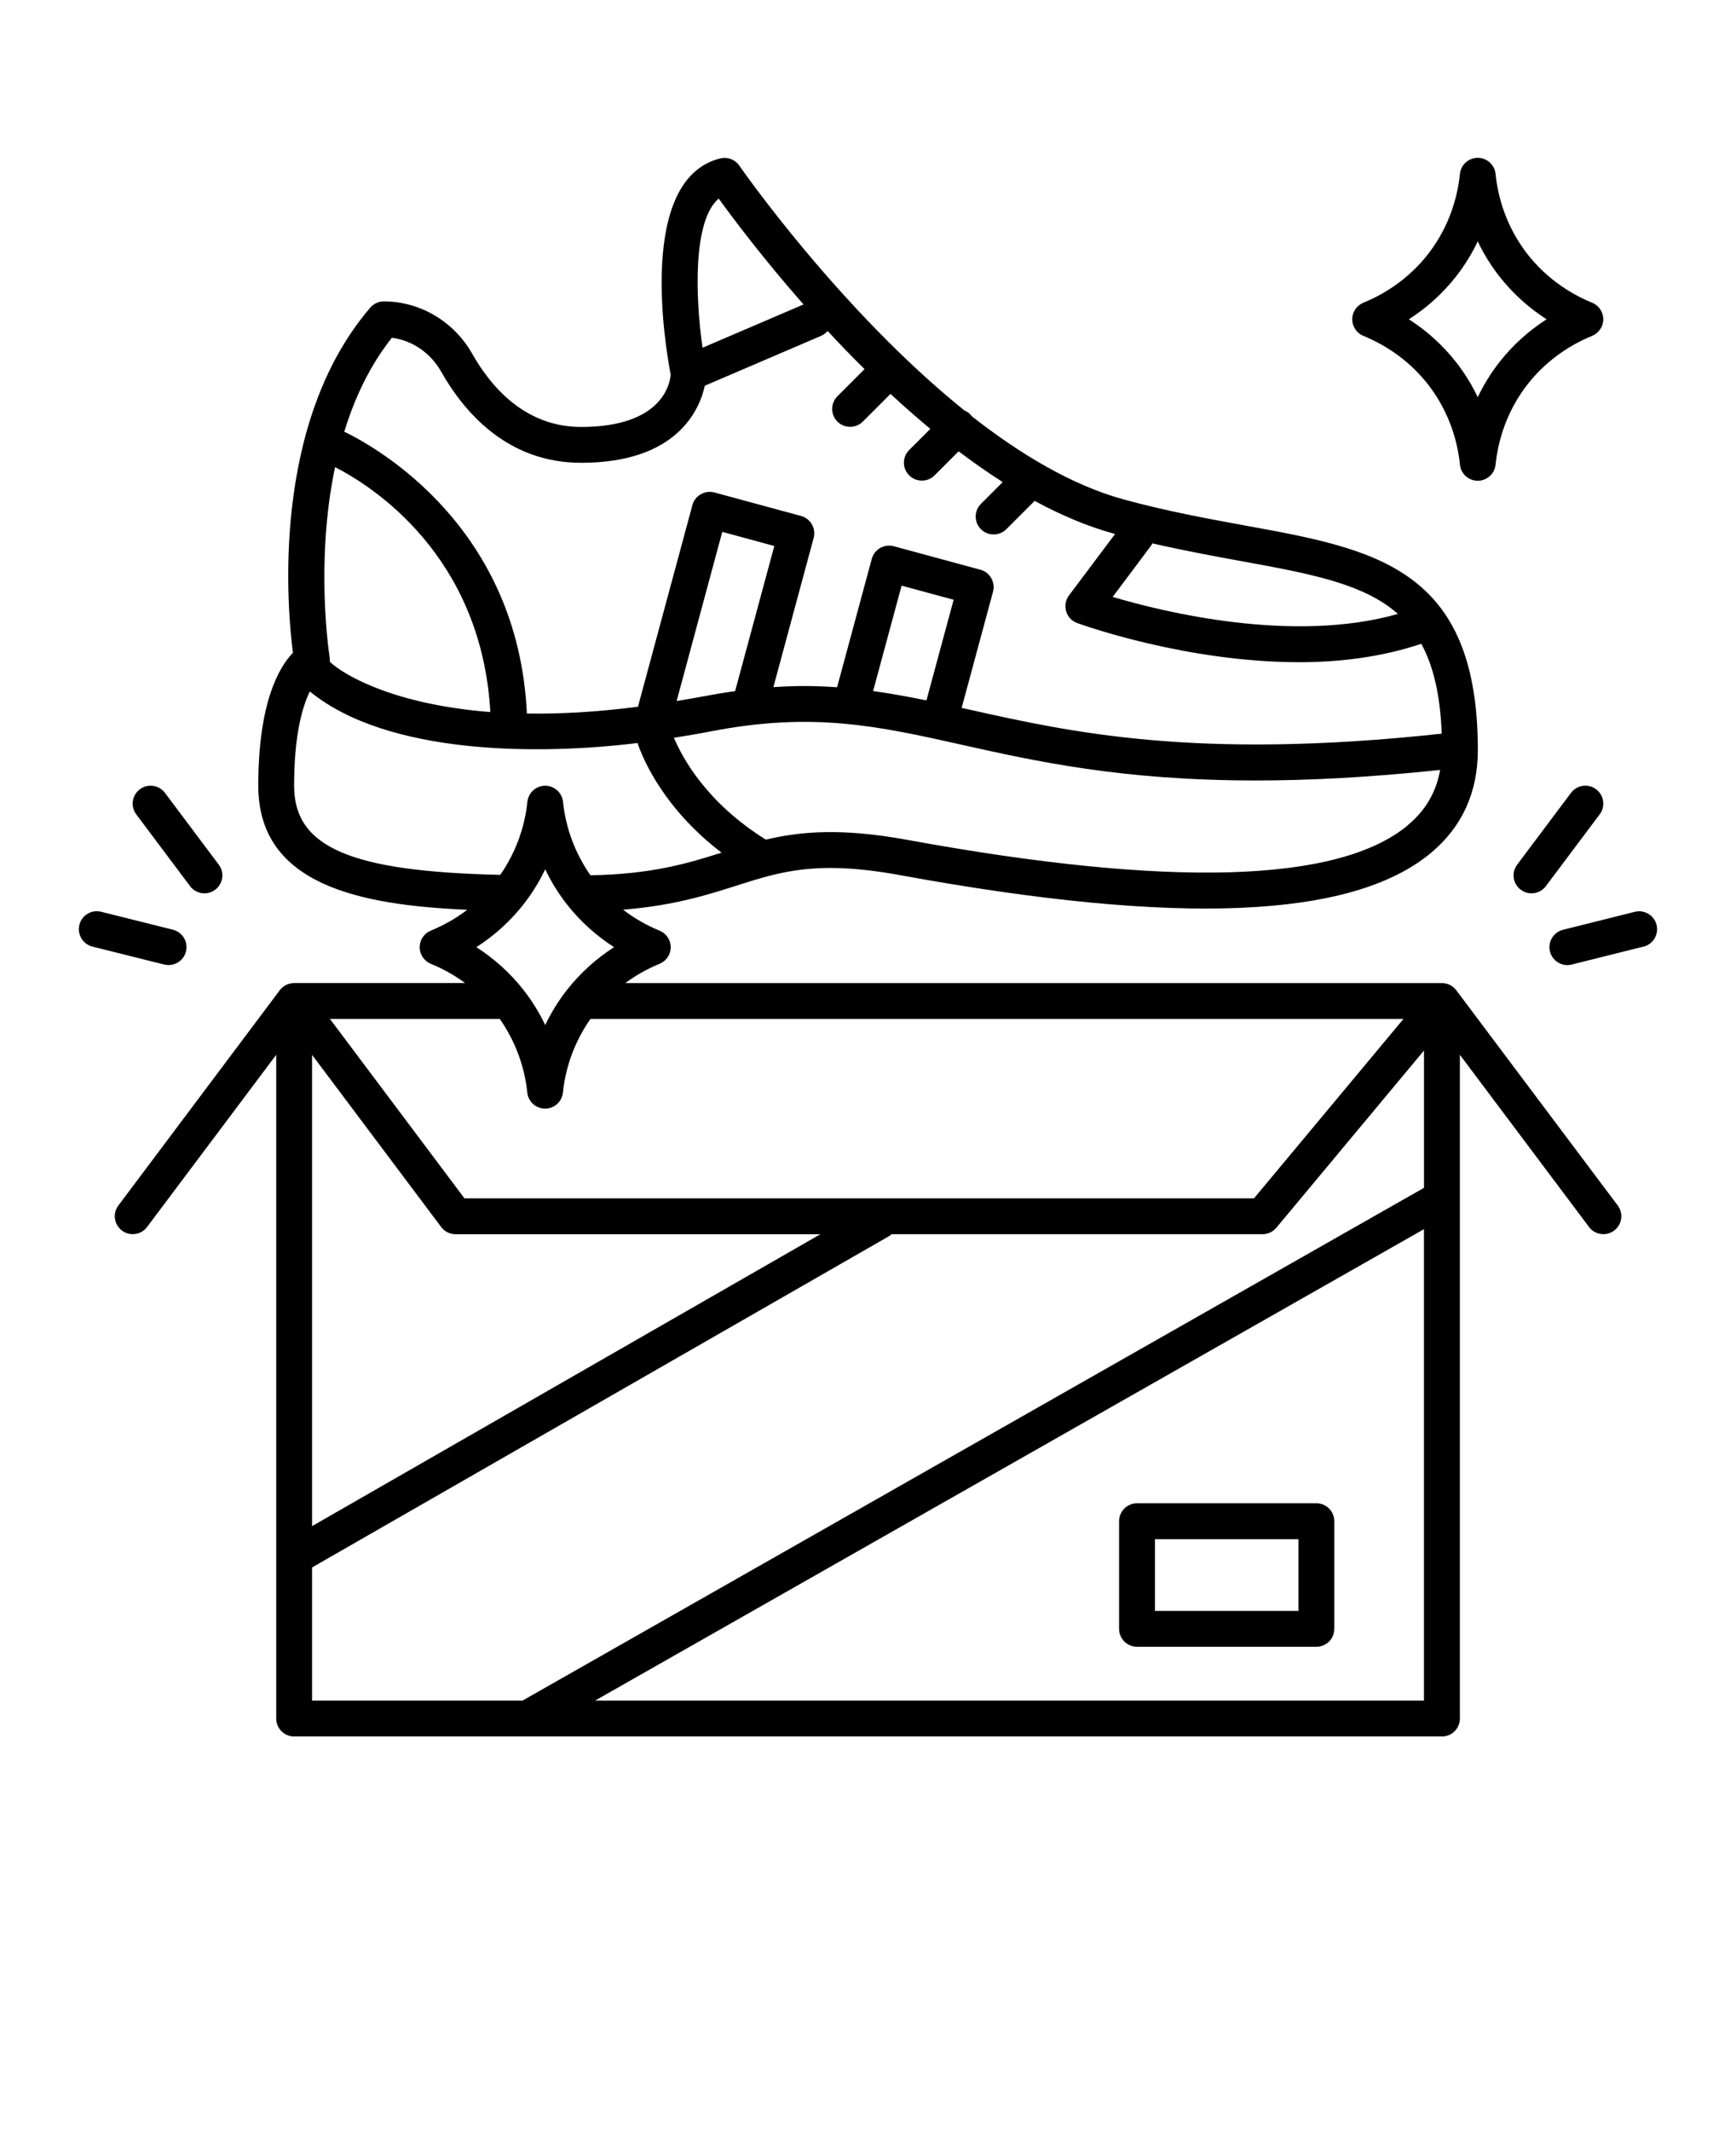 <svg xmlns="http://www.w3.org/2000/svg" version="1.1" viewBox="-5.0 -10.0 110.0 135.0">
 <path d="m87.273 52.727c-0.215-0.285-0.551-0.453-0.91-0.453h-51.742c0.664-0.488 1.395-0.902 2.172-1.219 0.426-0.176 0.707-0.59 0.707-1.051 0-0.461-0.281-0.879-0.707-1.051-0.836-0.34-1.613-0.793-2.316-1.328 3.148-0.25 5.254-0.906 7.133-1.504 2.883-0.922 5.16-1.648 10.461-0.676 17.598 3.219 28.586 2.758 33.598-1.414 1.973-1.645 2.973-3.836 2.973-6.519 0-11.535-6.492-12.719-14.711-14.215-2.328-0.426-4.969-0.906-7.719-1.656-3.281-0.895-6.586-2.879-9.656-5.289-0.023-0.031-0.035-0.07-0.066-0.098-0.109-0.109-0.234-0.188-0.367-0.242-7.922-6.371-14.188-15.391-14.277-15.52-0.27-0.391-0.758-0.57-1.211-0.457-5.285 1.32-3.481 11.922-3.137 13.691-0.043 0.551-0.508 3.32-5.676 3.32-3.535 0-5.703-2.519-6.898-4.633-1.156-2.047-3.305-3.32-5.602-3.32-0.332 0-0.648 0.145-0.863 0.398-6.301 7.348-5.269 18.973-4.898 21.863-0.883 0.91-2.195 3.148-2.195 8.422 0 6.297 6.453 7.559 13.242 7.856-0.703 0.535-1.477 0.98-2.309 1.32-0.426 0.176-0.707 0.59-0.707 1.051 0 0.461 0.281 0.879 0.707 1.051 0.777 0.316 1.508 0.73 2.172 1.219h-10.832c-0.355 0-0.695 0.168-0.91 0.453l-10.227 13.637c-0.379 0.504-0.273 1.215 0.227 1.59 0.203 0.152 0.441 0.227 0.68 0.227 0.348 0 0.688-0.156 0.91-0.453l8.184-10.91v42.047c0 0.629 0.508 1.137 1.137 1.137h72.727c0.629 0 1.137-0.508 1.137-1.137v-42.047l8.184 10.91c0.223 0.297 0.562 0.453 0.91 0.453 0.238 0 0.477-0.074 0.68-0.227 0.504-0.375 0.605-1.09 0.227-1.59zm-36.32 13.184h-26.523l-8.523-11.363h10.762c0.953 1.367 1.566 2.961 1.742 4.66 0.059 0.578 0.547 1.02 1.129 1.02 0.582 0 1.07-0.441 1.129-1.02 0.176-1.703 0.789-3.293 1.742-4.66h51.516l-9.469 11.363h-23.512zm-3.969 2.273-32.211 18.492v-29.855l8.184 10.91c0.215 0.285 0.551 0.453 0.91 0.453h23.121zm-18.816-20.891c0.539-0.691 1.004-1.438 1.379-2.227 0.375 0.789 0.836 1.535 1.379 2.227 0.832 1.059 1.844 1.977 2.984 2.707-1.145 0.734-2.152 1.648-2.984 2.707-0.539 0.691-1.004 1.438-1.379 2.227-0.375-0.789-0.836-1.535-1.379-2.227-0.832-1.059-1.844-1.977-2.984-2.707 1.145-0.734 2.152-1.648 2.984-2.707zm56.043-5.019c-4.394 3.664-15.074 3.977-31.734 0.926-4.148-0.758-6.746-0.535-8.949-0.012-3.758-2.336-5.297-5.191-5.824-6.453 0.75-0.121 1.5-0.242 2.289-0.395 6.496-1.273 10.656-0.344 15.922 0.832 4.68 1.047 10.156 2.269 18.66 2.269 3.367 0 7.219-0.195 11.676-0.668-0.246 1.406-0.918 2.559-2.043 3.496zm-44.656-8.16c-0.578 0.113-1.125 0.199-1.68 0.293l2.891-10.715 3.297 0.895-2.484 9.195c-0.656 0.09-1.324 0.199-2.023 0.336zm14.148 0.254c-1.125-0.23-2.242-0.434-3.379-0.594l1.805-6.676 3.297 0.895zm29.871-5.477c-6.617 1.883-14.781-0.102-18.07-1.078l2.449-3.269c0.027-0.039 0.035-0.082 0.059-0.125 1.953 0.449 3.812 0.793 5.504 1.102 4.492 0.816 7.887 1.438 10.059 3.367zm-43.035-26.312c0.902 1.246 2.805 3.785 5.375 6.707l-6.398 2.742c-0.465-3.25-0.613-8.059 1.02-9.445zm-20.711 8.816c1.285 0.164 2.445 0.953 3.117 2.133 1.492 2.641 4.246 5.789 8.875 5.789 6.051 0 7.496-3.324 7.84-4.883l7.379-3.164c0.164-0.07 0.293-0.18 0.402-0.305 0.738 0.797 1.52 1.609 2.34 2.418l-1.719 1.719c-0.445 0.445-0.445 1.164 0 1.605 0.223 0.223 0.512 0.332 0.805 0.332 0.289 0 0.582-0.109 0.805-0.332l1.754-1.754c0.812 0.754 1.656 1.496 2.523 2.215l-1.34 1.34c-0.445 0.445-0.445 1.164 0 1.605 0.223 0.223 0.512 0.332 0.805 0.332 0.289 0 0.582-0.109 0.805-0.332l1.523-1.523c0.914 0.691 1.844 1.344 2.793 1.949l-1.379 1.379c-0.445 0.445-0.445 1.164 0 1.605 0.223 0.223 0.512 0.332 0.805 0.332 0.289 0 0.582-0.109 0.805-0.332l1.793-1.793c1.66 0.898 3.356 1.625 5.059 2.086 0.012 0.004 0.023 0.008 0.039 0.008l-2.922 3.894c-0.215 0.289-0.281 0.66-0.18 1.008 0.102 0.344 0.363 0.621 0.699 0.742 0.379 0.137 6.93 2.481 14.07 2.481 2.594 0 5.254-0.332 7.734-1.168 0.758 1.395 1.203 3.219 1.293 5.695-15.57 1.684-23.523-0.094-29.938-1.527-0.16-0.035-0.32-0.07-0.48-0.105l1.988-7.359c0.164-0.605-0.195-1.23-0.801-1.395l-5.488-1.488c-0.289-0.078-0.602-0.039-0.863 0.113-0.262 0.148-0.453 0.398-0.531 0.688l-2.199 8.133c-0.684-0.047-1.375-0.078-2.09-0.078-0.629 0-1.281 0.027-1.945 0.07l2.551-9.449c0.164-0.605-0.195-1.23-0.801-1.395l-5.488-1.488c-0.289-0.078-0.602-0.039-0.863 0.113-0.262 0.148-0.453 0.398-0.531 0.688l-3.449 12.773c-2.633 0.34-4.977 0.465-7.039 0.43-0.551-11.773-9.402-16.801-11.57-17.855 0.648-2.113 1.609-4.176 3.016-5.949zm-3.934 20.301c-0.004-0.02 0-0.039-0.004-0.062-0.016-0.086-0.941-5.941 0.34-12.043 2.324 1.184 9.277 5.57 9.84 15.516-6.023-0.473-9.211-2.289-10.168-3.18 0.004-0.043-0.004-0.086-0.004-0.129 0-0.035 0-0.066-0.004-0.102zm-2.258 8.078c0-3.227 0.527-5.016 0.996-5.973 4.906 4.019 14.469 4.043 20.762 3.266 0.379 1.102 1.699 4.168 5.324 6.945-2.148 0.684-4.422 1.367-8.305 1.434-0.949-1.363-1.562-2.953-1.738-4.652-0.059-0.578-0.547-1.02-1.129-1.02s-1.07 0.441-1.129 1.02c-0.176 1.688-0.777 3.266-1.719 4.625-9.504-0.211-13.062-1.75-13.062-5.644zm1.137 57.953v-8.434l36.598-21.008c0.047-0.027 0.074-0.07 0.117-0.102h23.512c0.336 0 0.656-0.148 0.875-0.41l9.355-11.227v8.699l-57.117 32.48zm17.934 0 52.52-29.863v29.863zm45.703-12.5h-11.363c-0.629 0-1.137 0.508-1.137 1.137v6.816c0 0.629 0.508 1.137 1.137 1.137h11.363c0.629 0 1.137-0.508 1.137-1.137v-6.816c0-0.629-0.508-1.137-1.137-1.137zm-1.137 6.82h-9.09v-4.547h9.09zm4.117-80.77c1.617 0.66 3.031 1.719 4.082 3.059 1.137 1.453 1.844 3.215 2.035 5.098 0.059 0.578 0.547 1.02 1.129 1.02s1.07-0.441 1.129-1.02c0.195-1.883 0.898-3.644 2.035-5.098 1.051-1.34 2.461-2.398 4.082-3.059 0.426-0.176 0.707-0.59 0.707-1.051 0-0.461-0.281-0.879-0.707-1.051-1.617-0.66-3.031-1.719-4.082-3.059-1.137-1.453-1.844-3.215-2.035-5.098-0.059-0.578-0.547-1.02-1.129-1.02s-1.07 0.441-1.129 1.02c-0.195 1.883-0.898 3.644-2.035 5.098-1.051 1.34-2.461 2.398-4.082 3.059-0.426 0.176-0.707 0.59-0.707 1.051 0 0.461 0.281 0.879 0.707 1.051zm5.867-3.758c0.539-0.691 1.004-1.438 1.379-2.227 0.375 0.789 0.836 1.535 1.379 2.227 0.832 1.059 1.844 1.977 2.984 2.707-1.145 0.734-2.152 1.648-2.984 2.707-0.539 0.691-1.004 1.438-1.379 2.227-0.375-0.789-0.836-1.535-1.379-2.227-0.832-1.059-1.844-1.977-2.984-2.707 1.145-0.734 2.152-1.648 2.984-2.707zm-81.852 43.582-4.547-1.137c-0.609-0.152-0.98-0.77-0.828-1.379 0.152-0.609 0.77-0.98 1.379-0.828l4.547 1.137c0.609 0.152 0.98 0.77 0.828 1.379-0.129 0.516-0.59 0.859-1.102 0.859-0.09 0-0.184-0.012-0.277-0.035zm-1.77-9.512c-0.379-0.504-0.273-1.215 0.227-1.59 0.5-0.379 1.215-0.273 1.59 0.227l3.41 4.547c0.379 0.504 0.273 1.215-0.227 1.59-0.203 0.152-0.441 0.227-0.68 0.227-0.348 0-0.688-0.156-0.91-0.453zm95.504 8.375-4.547 1.137c-0.094 0.023-0.184 0.035-0.277 0.035-0.508 0-0.973-0.344-1.102-0.859-0.152-0.609 0.219-1.227 0.828-1.379l4.547-1.137c0.605-0.152 1.227 0.219 1.379 0.828s-0.219 1.227-0.828 1.379zm-3.004-9.965c0.504 0.375 0.605 1.09 0.227 1.59l-3.41 4.547c-0.223 0.297-0.562 0.453-0.91 0.453-0.238 0-0.477-0.074-0.68-0.227-0.504-0.375-0.605-1.09-0.227-1.59l3.41-4.547c0.375-0.5 1.09-0.605 1.59-0.227z"/></svg>